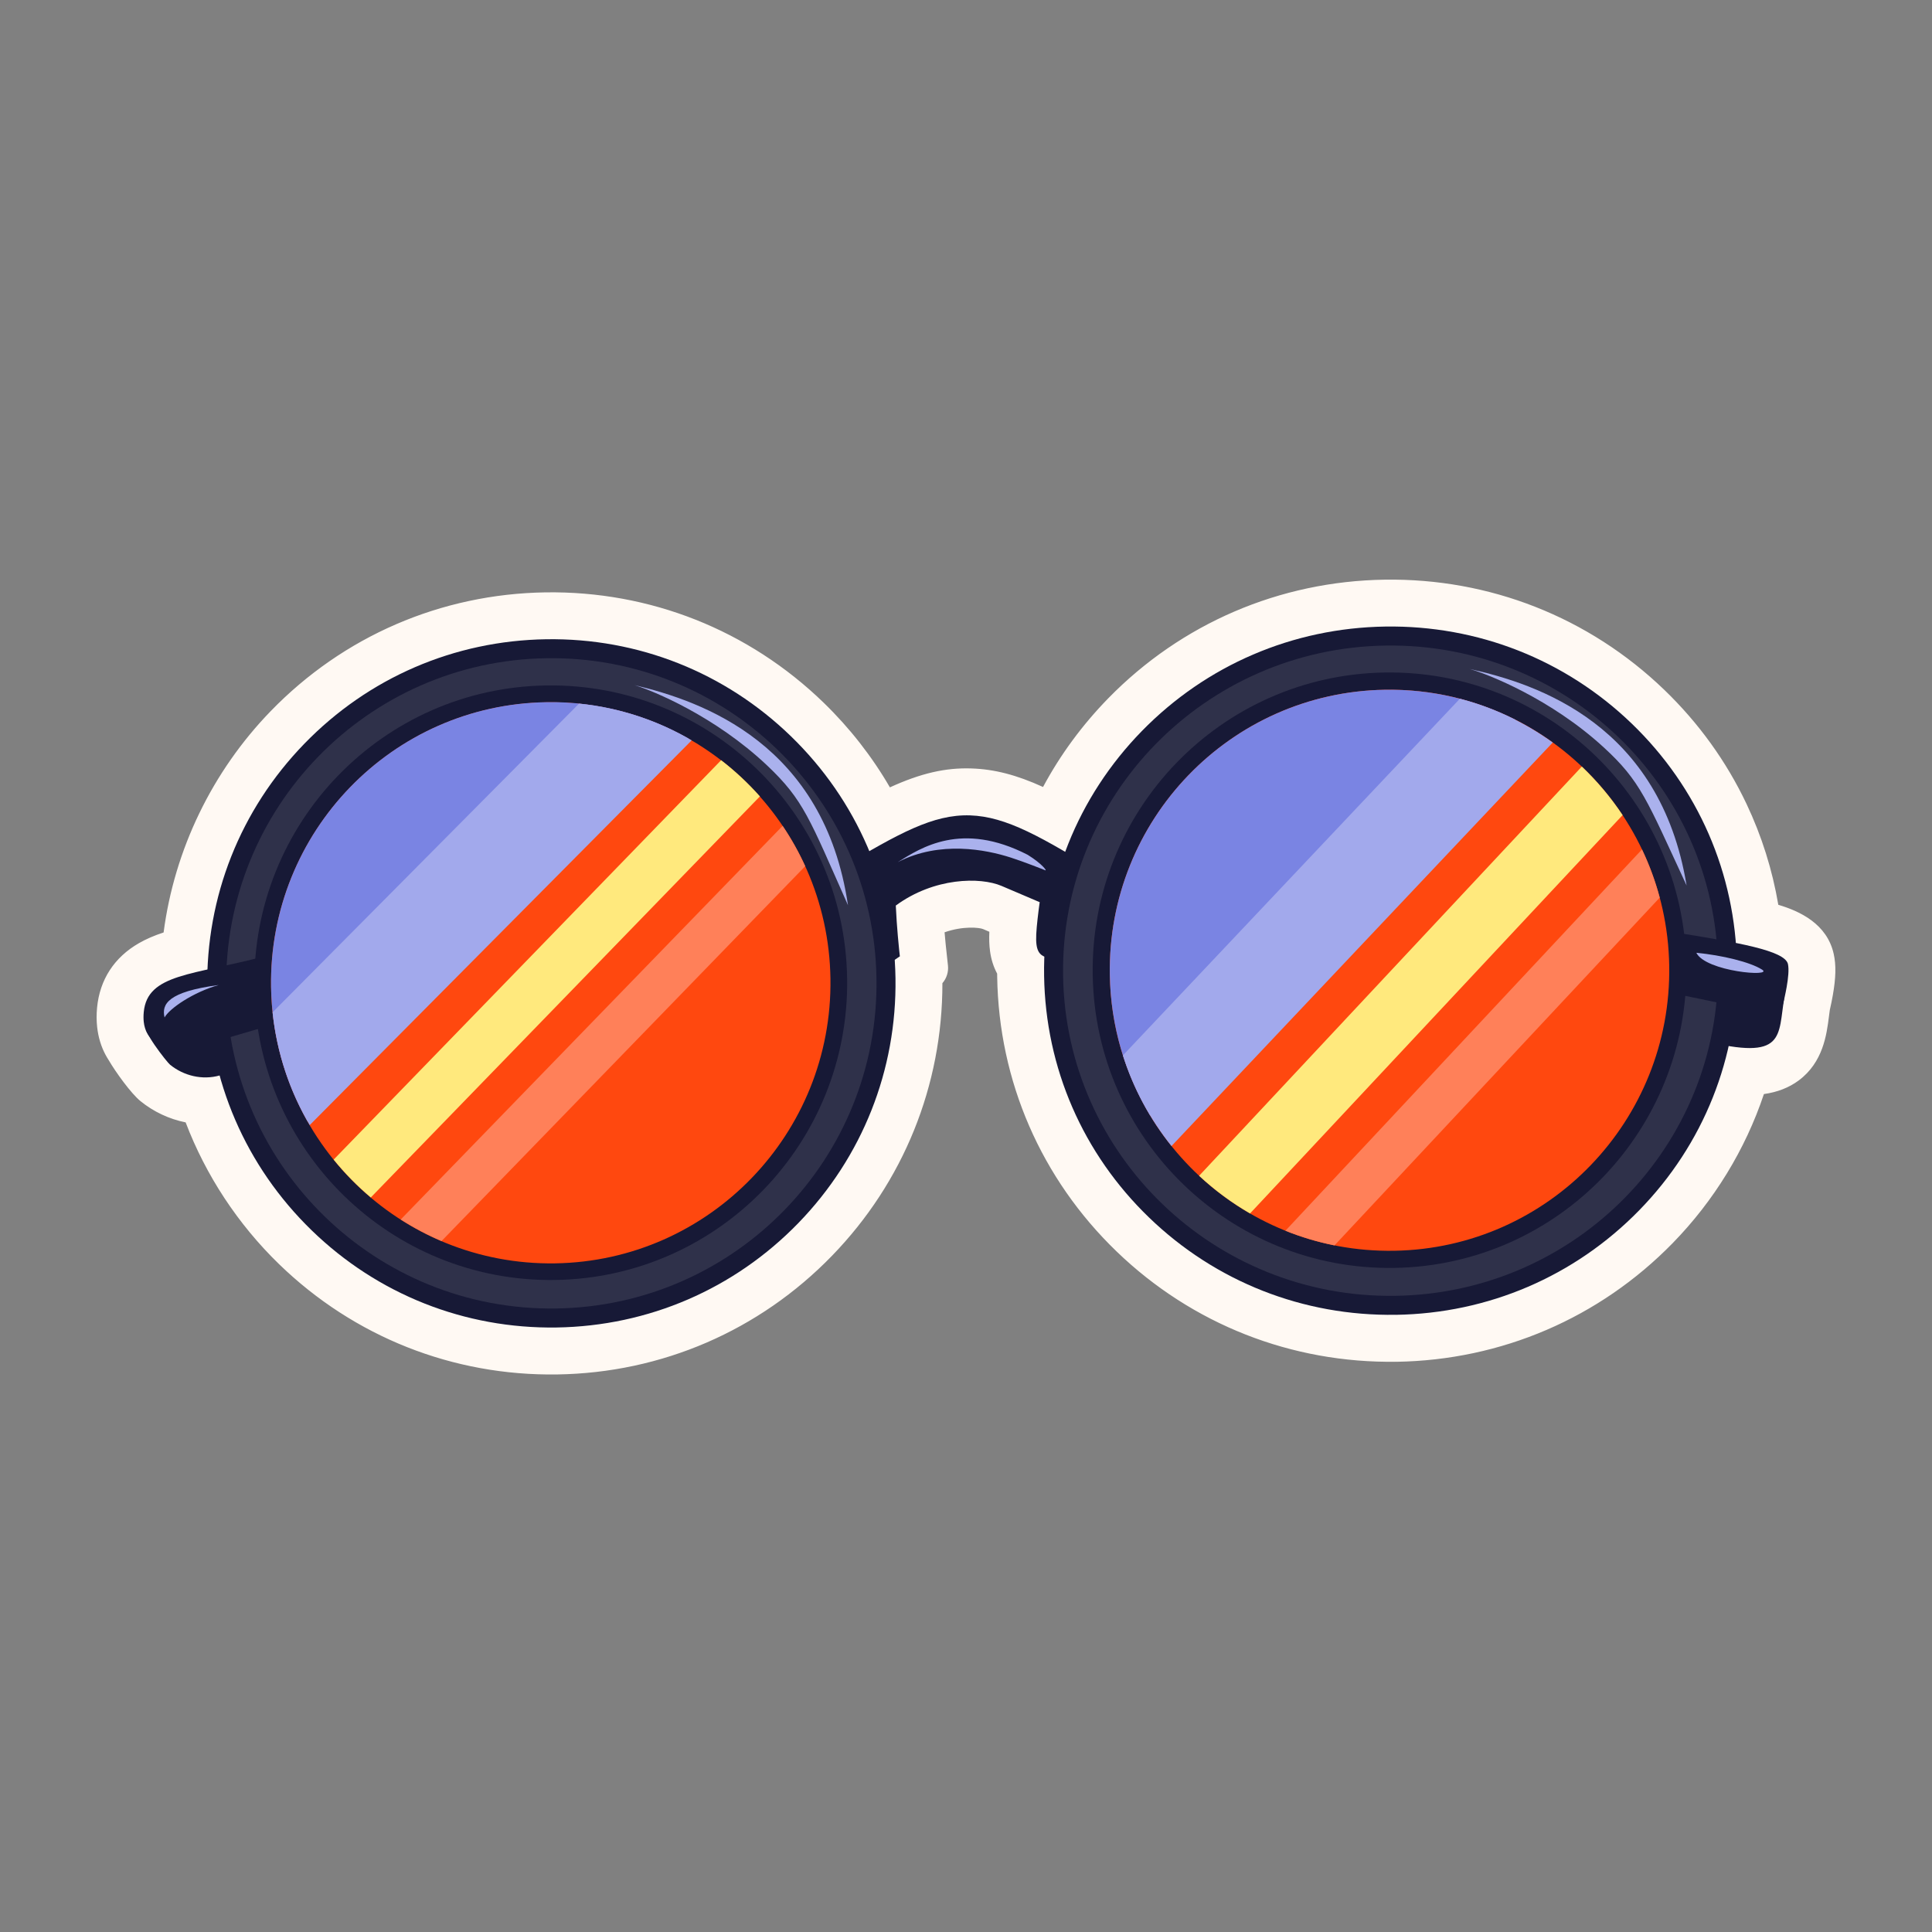 <svg width="56" height="56" viewBox="0 0 56 56" fill="none" xmlns="http://www.w3.org/2000/svg">
<rect x="0" y="0" width="56" height="56" fill="#808080" stroke="none"/>
<g clip-path="url(#clip0_4450_47737)">
<path d="M51.825 27.945C51.77 27.696 51.204 27.512 50.314 27.332C50.121 24.915 49.065 22.677 47.296 20.973C45.371 19.119 42.835 18.121 40.153 18.161C37.472 18.202 34.967 19.277 33.099 21.188C32.104 22.206 31.354 23.397 30.876 24.69C29.694 23.997 28.911 23.659 28.119 23.633C27.233 23.604 26.4 23.981 25.196 24.671C24.682 23.435 23.917 22.305 22.927 21.345C21.015 19.49 18.494 18.49 15.83 18.53C13.166 18.57 10.677 19.646 8.822 21.558C7.095 23.337 6.111 25.642 6.014 28.1C4.91 28.344 4.243 28.553 4.167 29.333C4.157 29.438 4.157 29.533 4.167 29.62C4.174 29.684 4.187 29.743 4.203 29.797C4.212 29.823 4.221 29.849 4.23 29.873C4.252 29.924 4.279 29.972 4.309 30.014C4.483 30.331 4.867 30.811 4.929 30.861C5.321 31.18 5.858 31.315 6.365 31.173C6.832 32.865 7.742 34.41 9.035 35.665C10.948 37.52 13.468 38.52 16.132 38.48C18.796 38.44 21.286 37.364 23.141 35.452C24.996 33.538 25.996 31.018 25.956 28.354C25.953 28.175 25.945 27.996 25.933 27.818L26.081 27.72L26.06 27.529C26.059 27.522 25.992 26.894 25.962 26.248C27.076 25.43 28.41 25.415 29.026 25.678C29.495 25.878 29.897 26.049 30.134 26.15C30.114 26.286 30.091 26.461 30.072 26.641C30.001 27.292 29.998 27.615 30.271 27.729C30.263 27.914 30.26 28.101 30.263 28.288C30.303 30.953 31.386 33.444 33.312 35.298C35.238 37.153 37.774 38.152 40.455 38.111C43.137 38.07 45.642 36.995 47.51 35.083C48.821 33.741 49.706 32.1 50.105 30.321C51.654 30.577 51.562 29.966 51.701 29.025C51.73 28.899 51.761 28.756 51.787 28.612C51.831 28.357 51.858 28.1 51.825 27.946V27.945Z" fill="#171936"/>
<path d="M30.72 27.168L30.979 27.275L30.959 27.755C30.952 27.934 30.95 28.111 30.952 28.277C30.989 30.757 31.998 33.075 33.79 34.801C35.584 36.53 37.947 37.459 40.446 37.421C42.944 37.383 45.278 36.383 47.019 34.601C48.227 33.364 49.062 31.832 49.435 30.169L49.577 29.534L50.219 29.64C50.656 29.713 50.839 29.689 50.9 29.674C50.934 29.583 50.962 29.365 50.983 29.2C50.994 29.112 51.006 29.02 51.021 28.923L51.025 28.894L51.032 28.867C51.064 28.729 51.09 28.603 51.11 28.492C51.127 28.393 51.137 28.316 51.144 28.255C50.999 28.2 50.717 28.114 50.178 28.005L49.669 27.903L49.628 27.386C49.449 25.142 48.452 23.041 46.819 21.468C45.026 19.741 42.662 18.811 40.164 18.849C37.665 18.887 35.331 19.888 33.591 21.669C32.668 22.614 31.971 23.71 31.52 24.929L31.235 25.699L30.526 25.283C29.362 24.602 28.703 24.34 28.095 24.32C27.374 24.296 26.64 24.634 25.537 25.267L24.859 25.657L24.558 24.935C24.074 23.77 23.363 22.728 22.446 21.839C20.665 20.111 18.319 19.18 15.838 19.218C13.358 19.255 11.041 20.258 9.313 22.038C7.718 23.682 6.789 25.845 6.7 28.127L6.679 28.657L6.161 28.772C5.005 29.028 4.874 29.16 4.851 29.399C4.846 29.455 4.846 29.504 4.85 29.545C4.853 29.57 4.857 29.587 4.859 29.595L4.864 29.607L4.866 29.611L4.891 29.646L4.911 29.683C5.029 29.897 5.297 30.245 5.389 30.348C5.621 30.524 5.914 30.585 6.179 30.511L6.844 30.325L7.028 30.991C7.464 32.571 8.323 34.017 9.513 35.171C11.294 36.899 13.64 37.83 16.121 37.792C18.601 37.754 20.919 36.753 22.646 34.972C24.374 33.191 25.304 30.845 25.267 28.365C25.264 28.204 25.257 28.036 25.246 27.865L25.219 27.469L25.354 27.378C25.331 27.131 25.295 26.71 25.276 26.279L25.259 25.911L25.556 25.693C26.825 24.761 28.399 24.662 29.297 25.045C29.766 25.245 30.168 25.415 30.404 25.516L30.891 25.723L30.817 26.246C30.793 26.412 30.773 26.574 30.758 26.716C30.748 26.802 30.724 27.019 30.721 27.169L30.72 27.168ZM40.466 38.799C37.602 38.843 34.892 37.776 32.835 35.794C30.776 33.81 29.619 31.149 29.575 28.299C29.574 28.21 29.574 28.121 29.575 28.028C29.476 27.896 29.394 27.717 29.361 27.481C29.328 27.239 29.345 26.966 29.387 26.58C29.201 26.5 28.987 26.409 28.757 26.311C28.419 26.167 27.517 26.135 26.673 26.608C26.704 27.072 26.744 27.45 26.745 27.455L26.81 28.059L26.64 28.172C26.642 28.23 26.643 28.288 26.644 28.344C26.687 31.192 25.619 33.887 23.635 35.931C21.652 37.975 18.991 39.125 16.143 39.169C13.295 39.212 10.6 38.143 8.556 36.16C7.332 34.972 6.412 33.515 5.873 31.917C5.38 31.9 4.894 31.721 4.495 31.396C4.326 31.258 3.919 30.721 3.725 30.379C3.675 30.305 3.631 30.224 3.596 30.14C3.577 30.095 3.56 30.048 3.546 30C3.516 29.904 3.495 29.802 3.484 29.697C3.468 29.562 3.468 29.417 3.484 29.267C3.541 28.675 3.837 28.222 4.364 27.919C4.65 27.755 4.993 27.641 5.361 27.547C5.577 25.121 6.619 22.841 8.328 21.079C10.312 19.035 12.973 17.886 15.821 17.842C18.668 17.799 21.364 18.867 23.407 20.851C24.274 21.692 24.98 22.651 25.513 23.71C26.487 23.198 27.284 22.917 28.142 22.946C28.928 22.972 29.674 23.252 30.537 23.711C31.045 22.605 31.739 21.598 32.607 20.709C34.603 18.666 37.279 17.517 40.144 17.474C43.008 17.43 45.718 18.498 47.775 20.479C48.714 21.383 49.468 22.431 50.019 23.591C50.495 24.595 50.806 25.66 50.948 26.764C51.747 26.954 52.37 27.21 52.498 27.798C52.548 28.029 52.539 28.316 52.465 28.731C52.443 28.86 52.414 29.001 52.379 29.153C52.368 29.229 52.358 29.305 52.349 29.378C52.286 29.868 52.215 30.424 51.735 30.78C51.417 31.016 51.017 31.078 50.625 31.067C50.143 32.749 49.244 34.294 48.003 35.565C46.007 37.608 43.331 38.757 40.466 38.8V38.799Z" fill="#FFF9F3"/>
<path d="M6.834 29.653C6.952 29.651 7.071 29.681 7.175 29.74C7.33 29.828 7.444 29.974 7.492 30.145L7.676 30.812C8.08 32.277 8.877 33.617 9.981 34.689C11.633 36.291 13.81 37.154 16.111 37.12C18.413 37.085 20.562 36.156 22.165 34.505C23.767 32.852 24.631 30.675 24.596 28.374C24.594 28.225 24.587 28.069 24.577 27.91L24.55 27.514C24.54 27.367 24.579 27.224 24.656 27.104C24.638 26.868 24.618 26.591 24.605 26.309L24.604 26.278C24.44 26.21 24.31 26.08 24.241 25.916L23.941 25.194C23.492 24.113 22.832 23.146 21.981 22.321C20.328 20.718 18.152 19.855 15.85 19.89C13.549 19.924 11.399 20.853 9.797 22.505C8.317 24.031 7.455 26.037 7.372 28.154L7.352 28.684C7.339 28.989 7.124 29.247 6.826 29.313L6.308 29.428C5.999 29.496 5.792 29.549 5.653 29.592C5.72 29.685 5.791 29.777 5.843 29.843C5.896 29.869 5.953 29.878 6 29.864L6.665 29.678C6.721 29.663 6.778 29.654 6.836 29.653H6.834ZM31.425 26.776C31.573 26.907 31.658 27.099 31.649 27.303L31.63 27.783C31.623 27.95 31.621 28.113 31.623 28.267C31.658 30.568 32.593 32.717 34.256 34.319C35.921 35.923 38.115 36.786 40.435 36.751C42.755 36.716 44.922 35.786 46.538 34.132C47.659 32.985 48.434 31.564 48.779 30.023L48.922 29.389C49 29.04 49.335 28.814 49.686 28.872L50.328 28.979H50.335C50.342 28.929 50.349 28.879 50.356 28.825L50.36 28.798C50.363 28.779 50.367 28.761 50.371 28.743L50.373 28.734C50.279 28.713 50.17 28.69 50.045 28.665L49.536 28.562C49.243 28.503 49.023 28.256 49 27.957L48.958 27.44C48.792 25.361 47.867 23.412 46.353 21.953C44.688 20.349 42.494 19.486 40.173 19.521C37.853 19.556 35.687 20.486 34.071 22.139C33.214 23.017 32.568 24.034 32.15 25.163L31.865 25.933C31.799 26.112 31.659 26.255 31.482 26.325L31.48 26.34C31.459 26.494 31.439 26.644 31.425 26.776L31.425 26.776ZM40.455 38.094C37.778 38.135 35.246 37.138 33.324 35.287C31.401 33.434 30.32 30.95 30.28 28.288C30.277 28.109 30.28 27.921 30.288 27.729L30.29 27.685C30.135 27.556 30.044 27.362 30.049 27.153C30.053 26.995 30.072 26.797 30.089 26.642C30.105 26.494 30.126 26.325 30.151 26.152L30.153 26.138L30.142 26.133C29.904 26.032 29.503 25.861 29.034 25.661C28.328 25.361 27.008 25.459 25.954 26.233L25.946 26.238V26.247C25.965 26.655 25.998 27.052 26.023 27.314C26.037 27.471 25.996 27.625 25.912 27.751L25.917 27.818C25.929 28 25.937 28.18 25.94 28.352C25.98 31.012 24.982 33.529 23.13 35.438C21.277 37.348 18.793 38.421 16.133 38.462C13.473 38.502 10.957 37.504 9.047 35.651C7.771 34.414 6.85 32.864 6.383 31.168L6.379 31.151L6.362 31.156C5.943 31.273 5.483 31.202 5.106 30.965C5.027 30.926 4.958 30.872 4.901 30.806L4.887 30.791C4.784 30.673 4.477 30.282 4.325 30.005C4.293 29.96 4.267 29.912 4.246 29.862C4.237 29.84 4.228 29.814 4.22 29.789C4.204 29.737 4.192 29.679 4.185 29.618C4.176 29.53 4.176 29.437 4.185 29.334C4.266 28.504 5.078 28.324 6.019 28.116L6.031 28.113V28.1C6.128 25.652 7.123 23.333 8.834 21.57C10.687 19.66 13.171 18.587 15.831 18.547C18.491 18.507 21.007 19.504 22.916 21.356C23.899 22.311 24.662 23.428 25.181 24.677L25.189 24.695L25.206 24.685C26.416 23.991 27.24 23.621 28.12 23.649C28.853 23.674 29.597 23.96 30.868 24.705L30.885 24.716L30.892 24.697C31.376 23.39 32.123 22.213 33.112 21.201C34.977 19.293 37.478 18.22 40.155 18.179C42.831 18.138 45.364 19.135 47.286 20.986C49.037 22.673 50.106 24.926 50.298 27.334V27.346L50.312 27.348C50.786 27.443 51.147 27.538 51.385 27.631C51.669 27.739 51.844 28.025 51.812 28.327C51.803 28.411 51.789 28.505 51.772 28.609C51.75 28.731 51.721 28.87 51.686 29.02C51.672 29.116 51.661 29.202 51.65 29.287C51.615 29.556 51.586 29.759 51.529 29.91C51.451 30.118 51.275 30.274 51.059 30.326C50.839 30.38 50.528 30.373 50.109 30.303L50.093 30.301L50.09 30.316C49.69 32.101 48.794 33.744 47.499 35.07C45.634 36.98 43.133 38.052 40.456 38.093L40.455 38.094ZM28.107 25.547C28.47 25.541 28.79 25.596 29.02 25.694L29.65 25.962C29.922 26.078 30.087 26.358 30.055 26.652C30.02 26.978 30.003 27.215 30.027 27.389C30.041 27.488 30.07 27.569 30.114 27.627C30.202 27.745 30.249 27.889 30.247 28.035C30.246 28.121 30.246 28.207 30.247 28.288C30.288 30.959 31.372 33.452 33.301 35.31C35.229 37.168 37.77 38.168 40.457 38.127C43.142 38.087 45.652 37.01 47.523 35.095C48.68 33.91 49.53 32.453 49.98 30.881C50.065 30.588 50.337 30.387 50.644 30.396C50.957 30.404 51.183 30.353 51.335 30.24C51.568 30.067 51.622 29.766 51.682 29.292C51.692 29.214 51.702 29.136 51.714 29.056C51.717 29.038 51.72 29.019 51.724 29.001C51.757 28.861 51.783 28.73 51.804 28.614C51.859 28.299 51.872 28.078 51.841 27.941C51.798 27.745 51.455 27.574 50.792 27.417C50.52 27.353 50.316 27.127 50.281 26.849C50.148 25.816 49.855 24.816 49.411 23.878C48.896 22.791 48.189 21.81 47.309 20.962C45.381 19.104 42.84 18.104 40.154 18.145C37.468 18.186 34.958 19.262 33.087 21.177C32.274 22.009 31.622 22.955 31.147 23.991C31.07 24.159 30.927 24.288 30.752 24.347C30.577 24.406 30.385 24.39 30.222 24.304C29.355 23.843 28.727 23.637 28.12 23.617C27.46 23.594 26.796 23.794 25.825 24.305C25.666 24.388 25.479 24.405 25.308 24.35C25.136 24.296 24.994 24.173 24.913 24.013C24.414 23.021 23.75 22.12 22.939 21.333C21.023 19.475 18.499 18.474 15.83 18.514C13.161 18.555 10.667 19.631 8.808 21.547C7.217 23.188 6.23 25.34 6.028 27.607C6.002 27.89 5.802 28.127 5.526 28.197C5.155 28.292 4.891 28.389 4.696 28.501C4.36 28.694 4.186 28.957 4.15 29.331C4.14 29.435 4.14 29.532 4.15 29.622C4.157 29.686 4.17 29.746 4.187 29.802C4.195 29.828 4.204 29.855 4.214 29.879C4.232 29.922 4.255 29.965 4.282 30.004C4.291 30.017 4.3 30.032 4.308 30.046C4.485 30.355 4.826 30.791 4.921 30.876C5.199 31.102 5.546 31.232 5.897 31.244C6.176 31.255 6.421 31.436 6.51 31.702C7.013 33.195 7.882 34.569 9.023 35.677C10.939 37.536 13.464 38.536 16.133 38.496C18.802 38.456 21.295 37.379 23.154 35.463C25.013 33.546 26.014 31.022 25.974 28.352C25.973 28.3 25.972 28.247 25.97 28.192C25.965 28.038 26.014 27.888 26.105 27.768L26.079 27.526C26.079 27.526 26.037 27.136 26.005 26.651C25.987 26.393 26.12 26.148 26.346 26.022C26.925 25.696 27.565 25.554 28.109 25.546L28.107 25.547ZM40.476 39.471C37.433 39.517 34.554 38.383 32.369 36.278C30.18 34.169 28.949 31.34 28.904 28.309C28.904 28.28 28.903 28.25 28.903 28.221C28.798 28.026 28.729 27.809 28.697 27.573C28.672 27.393 28.668 27.212 28.677 27.008L28.493 26.929C28.387 26.885 27.918 26.834 27.379 27.023C27.397 27.237 27.412 27.379 27.412 27.382L27.477 27.986C27.497 28.174 27.437 28.359 27.316 28.498C27.319 31.465 26.187 34.264 24.117 36.398C22.009 38.571 19.18 39.793 16.153 39.839C13.126 39.885 10.261 38.749 8.088 36.641C6.897 35.485 5.967 34.072 5.381 32.533C4.906 32.438 4.452 32.226 4.071 31.916C3.8 31.696 3.354 31.078 3.153 30.733C3.084 30.627 3.025 30.516 2.976 30.4C2.948 30.334 2.924 30.266 2.903 30.197C2.861 30.061 2.832 29.917 2.816 29.77C2.796 29.59 2.795 29.398 2.814 29.203C2.893 28.392 3.313 27.748 4.029 27.337C4.234 27.22 4.463 27.119 4.742 27.028C5.057 24.625 6.149 22.363 7.846 20.613C9.953 18.439 12.781 17.217 15.809 17.17C18.836 17.125 21.701 18.26 23.874 20.368C24.63 21.102 25.274 21.925 25.794 22.822C26.693 22.411 27.41 22.248 28.163 22.274C28.82 22.296 29.464 22.46 30.233 22.811C30.735 21.875 31.37 21.013 32.126 20.238C34.247 18.069 37.09 16.848 40.133 16.802C43.175 16.756 46.054 17.89 48.24 19.995C49.237 20.956 50.039 22.068 50.624 23.302C51.064 24.231 51.373 25.212 51.545 26.226C52.162 26.409 52.959 26.775 53.152 27.654C53.223 27.975 53.214 28.343 53.125 28.848C53.102 28.98 53.073 29.123 53.038 29.274C53.029 29.338 53.021 29.401 53.013 29.463C52.946 29.992 52.843 30.792 52.136 31.318C51.856 31.526 51.519 31.657 51.128 31.712C50.59 33.321 49.681 34.806 48.482 36.034C46.362 38.204 43.519 39.425 40.476 39.472V39.471Z" fill="#FFF9F3"/>
<path d="M24.549 25.419C27.898 23.429 28.23 23.397 31.934 25.709C31.514 27.197 31.313 27.645 31.327 27.672C31.342 27.7 30.535 27.49 30.396 27.438C30.257 27.384 30.485 25.954 30.485 25.954C30.485 25.954 29.904 25.707 29.152 25.387C28.399 25.066 26.872 25.109 25.64 26.097C25.665 26.817 25.745 27.563 25.745 27.563L25.156 27.96L24.549 25.419V25.419Z" fill="#171936"/>
<path d="M24.912 25.574L25.357 27.442L25.41 27.407C25.384 27.136 25.339 26.62 25.322 26.109L25.317 25.95L25.44 25.851C26.703 24.837 28.358 24.705 29.274 25.097C30.027 25.416 30.607 25.663 30.607 25.663L30.835 25.761L30.797 26.005C30.729 26.43 30.67 26.944 30.666 27.19C30.793 27.226 30.967 27.272 31.109 27.307C31.195 27.058 31.345 26.609 31.563 25.853C28.256 23.795 27.944 23.779 24.911 25.574H24.912ZM24.953 28.48L24.186 25.267L24.387 25.147C26.053 24.157 27.048 23.599 28.119 23.634C29.157 23.669 30.178 24.238 32.103 25.439L32.305 25.566L32.24 25.795C31.959 26.79 31.776 27.324 31.687 27.581C31.68 27.6 31.674 27.62 31.668 27.638L31.711 27.72L31.565 27.885C31.435 28.03 31.271 27.994 31.126 27.961C31.028 27.94 30.911 27.91 30.829 27.889C30.786 27.878 30.405 27.779 30.284 27.733C30 27.625 30.002 27.302 30.074 26.642C30.094 26.462 30.117 26.286 30.136 26.15C29.899 26.05 29.497 25.879 29.029 25.678C28.412 25.416 27.079 25.43 25.965 26.248C25.994 26.895 26.062 27.523 26.062 27.529L26.083 27.72L24.955 28.479L24.953 28.48Z" fill="#171936"/>
<path d="M4.253 29.738C4.063 29.8 4.838 30.788 4.929 30.861C5.322 31.181 5.861 31.316 6.37 31.172C6.489 31.139 6.606 31.088 6.694 31.008C6.815 30.896 6.871 30.736 6.881 30.578C6.896 30.32 6.836 30.005 6.702 29.776C6.451 29.346 4.254 29.737 4.253 29.737V29.738Z" fill="#171936"/>
<path d="M15.846 19.63C10.953 19.703 7.033 23.744 7.107 28.637C7.181 33.53 11.223 37.451 16.116 37.377C21.009 37.303 24.929 33.262 24.855 28.369C24.781 23.476 20.739 19.556 15.847 19.63L15.846 19.63ZM16.132 38.478C13.468 38.518 10.947 37.519 9.035 35.663C7.123 33.807 6.047 31.318 6.007 28.654C5.967 25.99 6.966 23.469 8.822 21.557C10.677 19.645 13.166 18.569 15.831 18.529C18.495 18.488 21.016 19.488 22.928 21.343C24.84 23.198 25.916 25.688 25.956 28.352C25.996 31.016 24.996 33.537 23.141 35.45C21.286 37.362 18.797 38.437 16.132 38.478Z" fill="#171936"/>
<path d="M25.405 28.36C25.484 33.566 21.329 37.848 16.124 37.927C10.919 38.006 6.636 33.85 6.557 28.646C6.478 23.441 10.633 19.158 15.838 19.079C21.043 19 25.326 23.156 25.405 28.36Z" fill="#2F314A"/>
<path d="M51.722 28.896C51.528 30.043 51.775 30.76 49.37 30.164C48.163 29.798 48.395 28.627 48.397 28.599C48.399 28.573 50.766 28.465 50.766 28.465L51.722 28.896Z" fill="#171936"/>
<path d="M40.17 19.262C35.24 19.337 31.29 23.378 31.365 28.271C31.439 33.164 35.51 37.084 40.439 37.009C45.369 36.934 49.318 32.893 49.244 28C49.17 23.107 45.099 19.188 40.17 19.262ZM40.456 38.11C37.775 38.151 35.238 37.152 33.313 35.297C31.388 33.443 30.305 30.953 30.264 28.287C30.224 25.622 31.23 23.101 33.099 21.188C34.967 19.277 37.472 18.201 40.154 18.161C42.835 18.121 45.371 19.119 47.296 20.973C49.222 22.829 50.305 25.318 50.346 27.983C50.386 30.649 49.38 33.17 47.511 35.083C45.643 36.995 43.138 38.07 40.456 38.111V38.11Z" fill="#171936"/>
<path d="M49.795 27.993C49.874 33.198 45.689 37.481 40.448 37.56C35.206 37.64 30.893 33.485 30.814 28.28C30.735 23.075 34.92 18.791 40.162 18.712C45.403 18.633 49.716 22.787 49.795 27.993Z" fill="#2F314A"/>
<path d="M7.665 27.719C5.589 28.271 4.275 28.219 4.167 29.334C4.157 29.439 4.157 29.534 4.167 29.621C4.174 29.685 4.186 29.744 4.203 29.798C4.211 29.824 4.22 29.85 4.23 29.874C4.473 30.452 5.303 30.438 6.036 30.239C6.949 29.991 8.049 29.652 8.049 29.652L7.935 27.625L7.665 27.719H7.665Z" fill="#171936"/>
<path d="M6.34 28.551C5.605 28.756 4.909 29.232 4.77 29.492C4.678 29.107 4.866 28.746 6.34 28.551Z" fill="#AAB1ED"/>
<path d="M48.482 27.016C50.379 27.318 51.739 27.552 51.825 27.945C51.858 28.1 51.832 28.356 51.787 28.611C51.718 29.004 51.606 29.395 51.606 29.415C51.606 29.446 48.458 28.784 48.458 28.784C48.458 28.784 48.455 27.379 48.482 27.016H48.482Z" fill="#171936"/>
<path d="M49.169 27.617C49.911 27.688 50.728 27.884 51.075 28.105C51.423 28.326 49.444 28.166 49.169 27.617Z" fill="#AAB1ED"/>
<path d="M24.555 28.354C24.627 33.114 20.839 37.029 16.094 37.101C11.349 37.173 7.445 33.374 7.373 28.615C7.301 23.856 11.088 19.941 15.833 19.868C20.578 19.796 24.482 23.595 24.554 28.354H24.555Z" fill="#171936"/>
<path d="M24.071 28.365C24.138 32.855 20.565 36.551 16.087 36.619C11.61 36.687 7.925 33.101 7.857 28.611C7.79 24.12 11.364 20.424 15.841 20.356C20.318 20.289 24.003 23.874 24.071 28.365Z" fill="#FF480F"/>
<path d="M15.841 20.353C11.364 20.421 7.789 24.117 7.857 28.607C7.879 30.025 8.261 31.354 8.916 32.505C11.263 30.083 18.026 23.132 19.961 21.408C18.747 20.716 17.338 20.33 15.841 20.352L15.841 20.353Z" fill="#7A84E3"/>
<path d="M48.879 27.976C48.96 32.742 45.173 36.671 40.422 36.751C35.671 36.831 31.753 33.034 31.673 28.268C31.592 23.502 35.378 19.574 40.13 19.493C44.881 19.413 48.798 23.212 48.879 27.976Z" fill="#171936"/>
<path d="M48.383 27.987C48.459 32.477 44.891 36.179 40.414 36.254C35.936 36.33 32.245 32.752 32.169 28.261C32.093 23.77 35.661 20.069 40.138 19.993C44.615 19.918 48.306 23.496 48.383 27.987Z" fill="#FF480F"/>
<path d="M40.138 19.993C35.661 20.069 32.093 23.77 32.169 28.261C32.194 29.749 32.617 31.137 33.333 32.325C36.133 29.289 41.472 23.502 43.929 20.864C42.791 20.286 41.501 19.971 40.138 19.993Z" fill="#7A84E3"/>
<path d="M26.027 24.986C26.689 24.576 27.869 23.791 29.788 24.777C30.223 25.046 30.378 25.276 30.283 25.219C30.283 25.219 29.695 24.985 29.304 24.859C28.578 24.625 27.249 24.361 26.027 24.987V24.986Z" fill="#AAB1ED"/>
<path d="M18.393 19.859C20.362 20.326 23.89 21.563 24.579 26.238C23.462 23.724 23.299 23.193 22.232 22.184C20.732 20.766 18.931 20.019 18.393 19.859Z" fill="#AAB1ED"/>
<path d="M42.599 19.391C44.575 19.825 48.122 21.006 48.887 25.667C47.729 23.172 47.558 22.644 46.474 21.653C44.951 20.259 43.139 19.541 42.599 19.391Z" fill="#AAB1ED"/>
<path d="M20.902 22.035L9.671 33.612C9.995 34.011 10.355 34.379 10.748 34.709L22.026 23.084C21.685 22.7 21.309 22.348 20.903 22.035H20.902Z" fill="#FFE97D"/>
<path d="M12.798 35.973L23.34 25.107C23.153 24.697 22.934 24.306 22.685 23.938L11.615 35.348C11.99 35.588 12.385 35.797 12.798 35.973Z" fill="#FF8059"/>
<path d="M7.901 29.342C8.026 30.527 8.402 31.636 8.977 32.612L20.048 21.46C19.071 20.887 17.964 20.514 16.783 20.395L7.901 29.342Z" fill="#A2A9EC"/>
<path d="M32.548 30.591C32.855 31.559 33.337 32.447 33.956 33.219L45.007 21.522C44.206 20.943 43.295 20.509 42.314 20.254L32.548 30.591Z" fill="#A2A9EC"/>
<path d="M36.233 35.173L47.032 23.626C46.691 23.113 46.294 22.642 45.85 22.219L34.757 34.081C35.205 34.498 35.7 34.865 36.233 35.173H36.233Z" fill="#FFE97D"/>
<path d="M38.681 36.099L48.108 26.018C47.979 25.533 47.806 25.066 47.594 24.621L37.258 35.674C37.714 35.858 38.19 36 38.681 36.099Z" fill="#FF8059"/>
</g>
<defs>
<clipPath id="clip0_4450_47737">
<rect width="50.4" height="23.04" fill="white" transform="translate(2.8 16.801)"/>
</clipPath>
</defs>
</svg>
